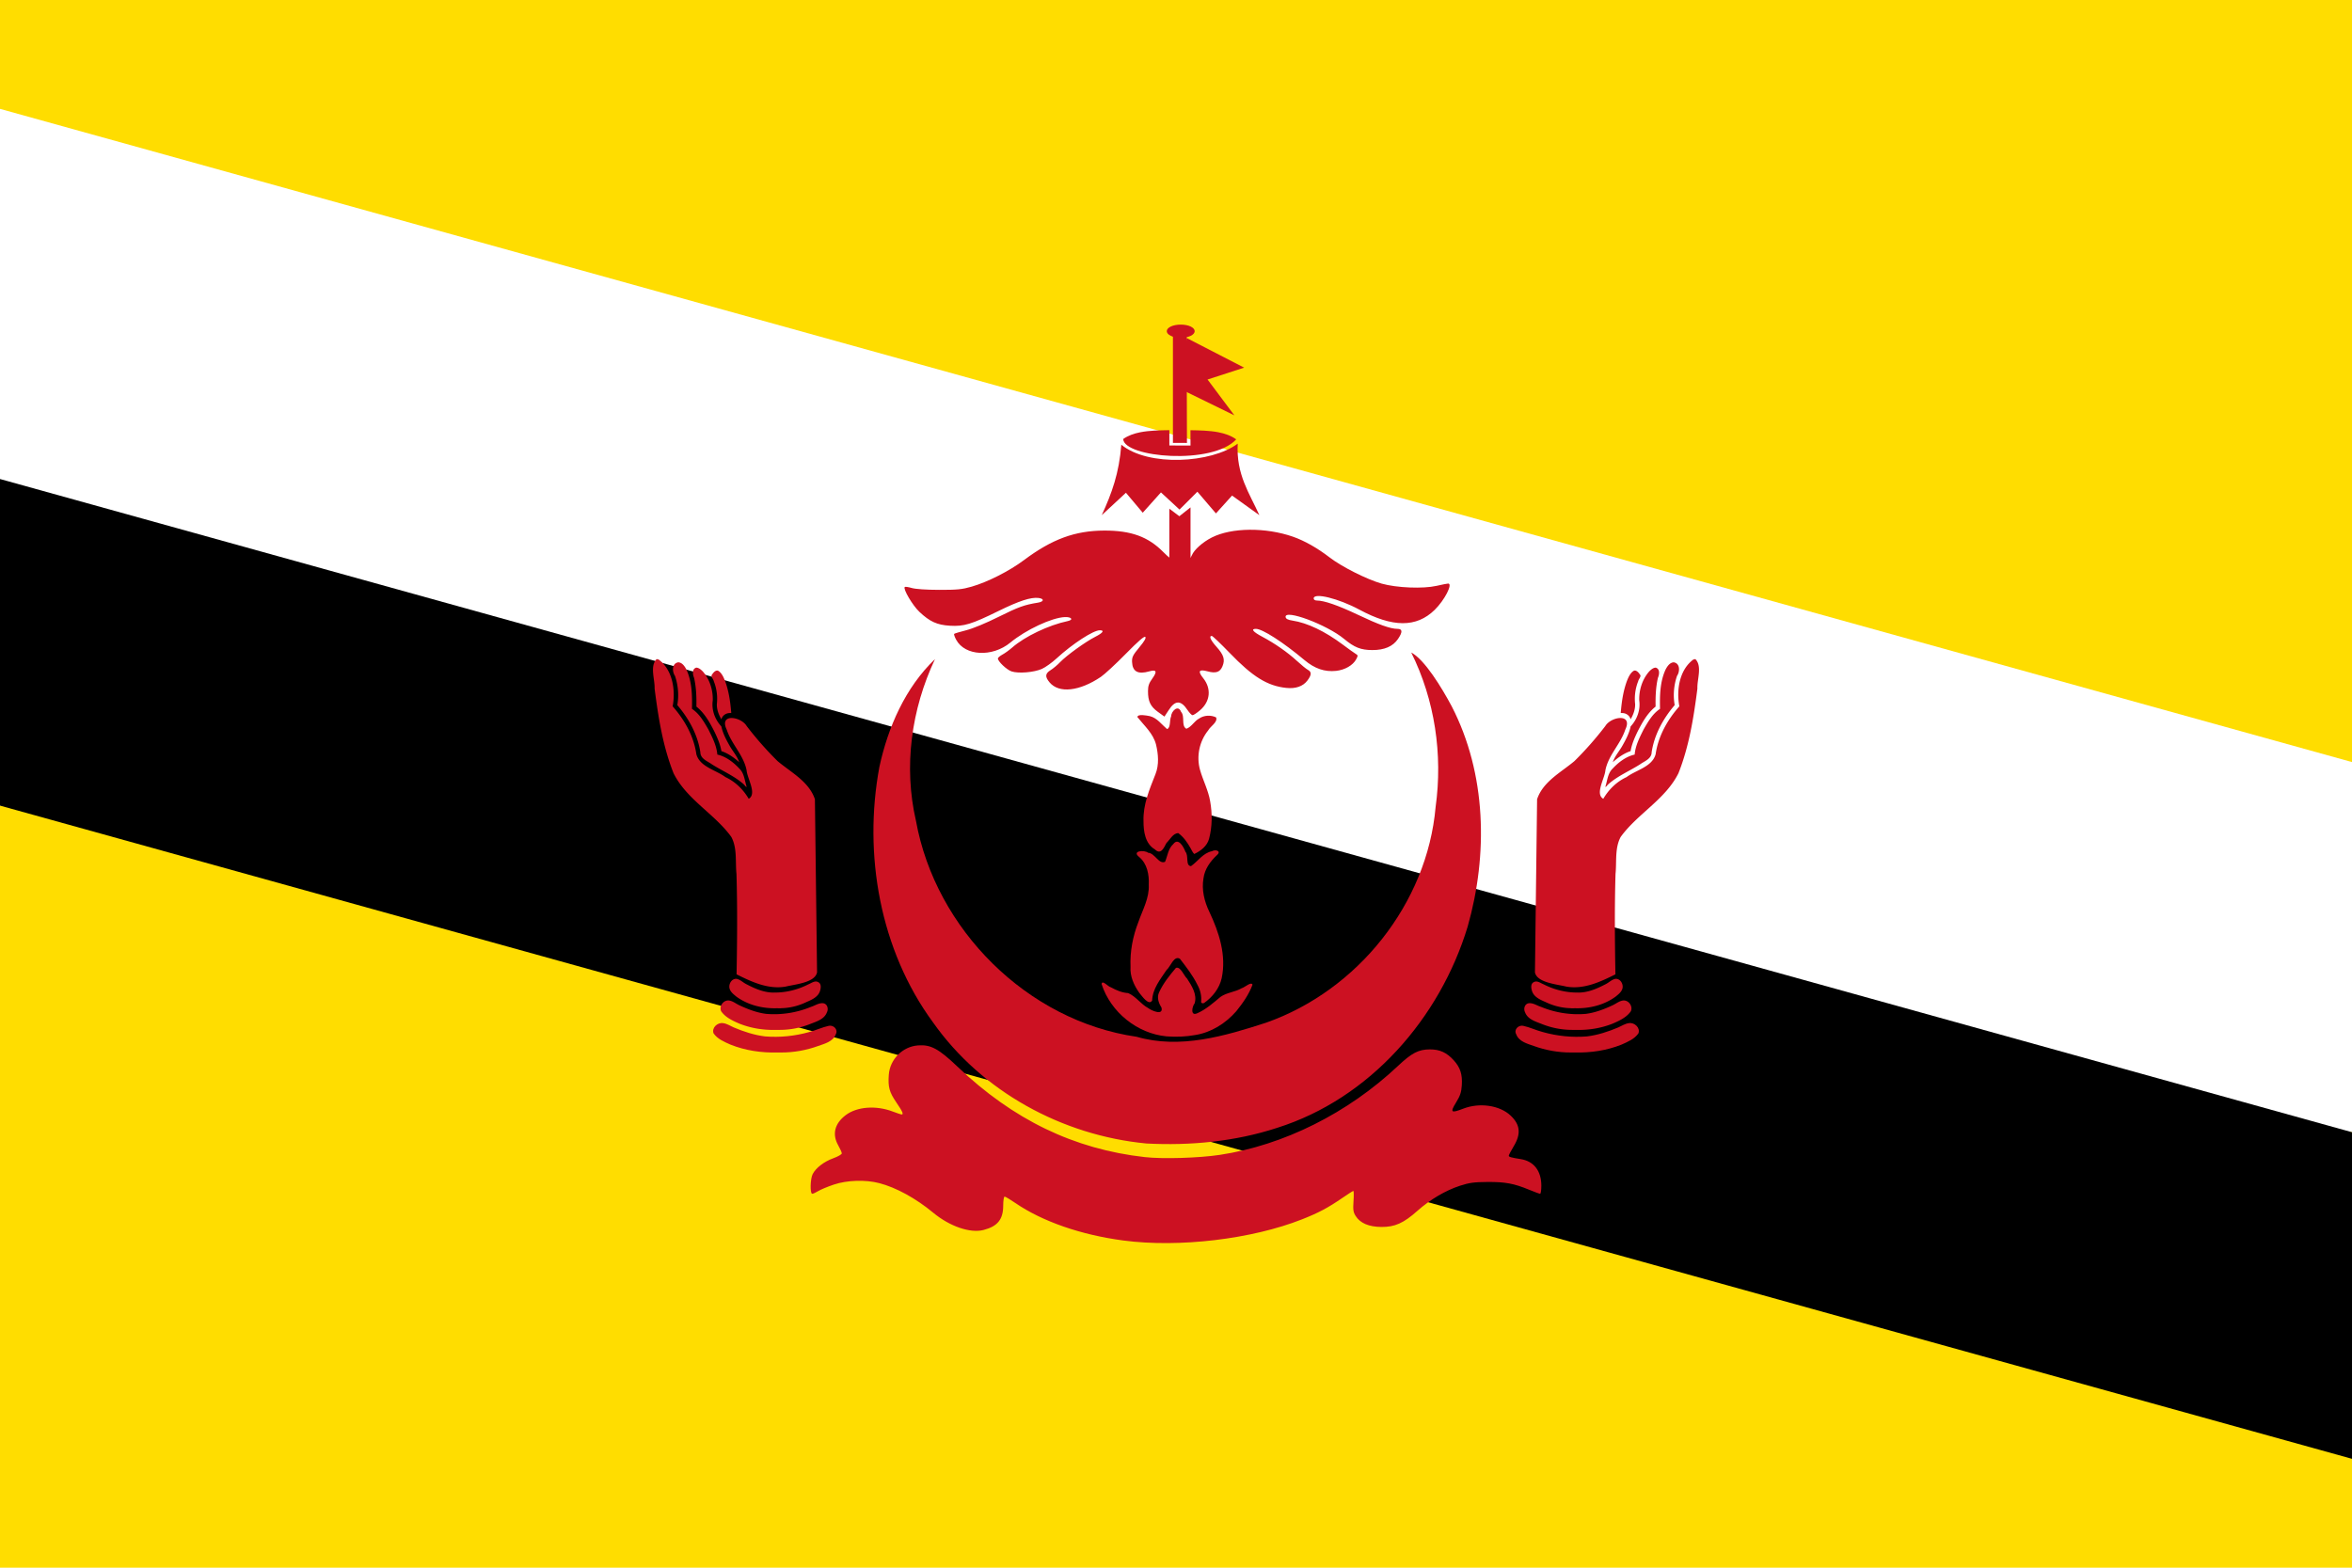 <svg version="1.1" xmlns="http://www.w3.org/2000/svg" xmlns:xlink="http://www.w3.org/1999/xlink" width="144" height="96" viewBox="0 0 1080 720">
<style><![CDATA[.B{fill:#fd0}.C{fill:#c12}]]></style>
	<g>
		<path class="B" d="m0 0h1080v720h-1080z"/>
		<path d="m0 50v320l1080 150v-170z" fill="#fff"/>
		<path d="m0 220v150l1080 300v-150z"/>
		</g>
	<g class="C" transform="translate(-180)">
		<path d="m695.74 569.72c-19.36-2.57-37.11-8.73-49.44-17.17-2.39-1.64-4.64-2.98-4.99-2.98-0.36 0-0.65 1.82-0.65 4.07 0 6.37-2.56 9.58-9 11.25-6.16 1.6-15.56-1.63-23.18-7.95-7.89-6.55-17-11.55-24.71-13.55-6.35-1.66-14.78-1.39-20.87 0.65-2.83 0.95-6.05 2.29-7.17 2.98-1.11 0.69-2.36 1.25-2.76 1.25-1.08 0-0.93-6.85 0.2-9.04 1.49-2.87 5.16-5.7 9.44-7.26 2.16-0.79 3.93-1.8 3.93-2.25s-0.73-2.1-1.62-3.65c-2.9-5.08-1.71-10 3.35-13.87 5.18-3.96 13.95-4.64 21.7-1.69 1.95 0.74 3.77 1.35 4.04 1.35 1.02 0 0.4-1.43-2.41-5.52-3.24-4.74-3.88-7.08-3.48-12.72 0.52-7.14 6.34-12.98 13.47-13.5 5.82-0.42 9.44 1.54 18.03 9.72 25.65 24.46 53.54 37.94 86.07 41.59 8.21 0.92 24.73 0.43 34.42-1.03 29.27-4.41 58.76-19.13 81.79-40.82 6.38-6.01 9.45-7.6 14.68-7.62 4.55-0.02 7.74 1.45 11 5.05 2.97 3.3 3.98 6.43 3.66 11.44-0.21 3.21-0.73 4.79-2.64 7.9-2.82 4.59-2.34 5.01 3.24 2.85 7.54-2.94 16.83-1.58 21.84 3.18 4.41 4.19 4.83 8.38 1.4 14.06-1.25 2.08-2.27 4.03-2.27 4.34 0 0.57 0.95 0.84 5.53 1.58 5.99 0.96 9.42 5.41 9.42 12.21 0 2.04-0.25 3.7-0.56 3.7-0.3 0-2.57-0.83-5.04-1.85-6.98-2.88-10.95-3.62-19.11-3.57-6.21 0.04-8.35 0.33-12.68 1.74-6.63 2.17-13.72 6.35-19.5 11.5-6.37 5.68-10.38 7.47-16.58 7.42-5.76-0.06-9.7-1.73-11.78-5.02-1.11-1.76-1.27-2.83-1-6.81 0.18-2.59 0.14-4.71-0.07-4.71-0.22 0-2.46 1.42-4.99 3.17-6.64 4.56-10.87 6.82-18.47 9.83-23.18 9.17-56.63 13.14-82.24 9.75zm10.6-44.55c-38.58-3.703-75.494-23.798-97.939-55.657-24.37-33.235-32.05-77.117-24.611-117.24 3.953-18.267 11.929-36.546 25.544-49.554-10.85 23.003-14.516 49.369-8.73 74.29 8.989 49.753 51.036 91.87 101.34 99.156 19.9 5.761 40.487-0.324 59.496-6.493 41.935-14.779 73.879-54.583 77.777-99.079 3.336-24.078-0.36-49.114-11.207-70.916 6.183 3.269 13.987 16.087 18.589 24.707 16.003 31.003 16.734 68.155 7.313 101.24-12.78 42.097-44.965 78.978-87.511 92.382-19.308 6.308-39.842 8.231-60.058 7.168z"/>
		<g id="A" class="C">
			<path d="m512.02 469.9c-2.528-0.396-5.316 2.092-4.363 4.697 1.823 2.633 4.964 3.92 7.798 5.18 6.792 2.722 14.179 3.782 21.471 3.606-2.513-6e-3 0.863 0.026 1.802-1e-3 5.774 0.017 11.516-1.023 16.944-2.98 3.018-1.061 6.864-2.024 8.101-5.363 1.207-2.174-0.98-4.346-3.186-3.911-3.071 0.671-5.943 2.064-8.99 2.858-6.572 1.853-13.494 2.57-20.303 2.012-4.979-0.608-9.804-2.2-14.41-4.143-1.597-0.705-3.096-1.732-4.865-1.954z"/>
			<path d="m514.83 459.52c-2.556-0.381-4.758 2.561-3.692 4.908 1.965 2.848 5.267 4.365 8.356 5.699 5.371 2.149 11.204 3.047 16.975 2.875-2.192-6e-3 0.753 0.026 1.565-1e-3 4.907 6e-3 9.788-0.964 14.325-2.831 2.773-1.079 6.169-2.125 7.324-5.177 0.896-1.677 0.213-4.116-1.9-4.248-1.929-0.095-3.593 1.132-5.378 1.683-6.485 2.682-13.622 3.818-20.614 3.215-4.357-0.561-8.519-2.168-12.47-4.031-1.485-0.717-2.821-1.836-4.491-2.092zm3.45-9.95c-2.191-0.263-3.698 2.209-3.329 4.182 0.327 1.733 1.882 2.898 3.169 3.961 5.329 3.897 12.083 5.557 18.626 5.34-2.542-9e-3 3.409 0.042 1.595-7e-3 4.144-0.017 8.238-1.031 11.966-2.825 2.489-1.082 5.412-2.336 6.25-5.177 0.401-1.324 0.652-3.227-0.841-3.97-1.564-0.874-3.117 0.47-4.539 1.016-4.789 2.437-10.125 3.793-15.507 3.768-4.651 0.157-9.033-1.799-13.068-3.907-1.464-0.746-2.671-2.042-4.321-2.38zm-36.75-146.87c-3.257 3.261-0.77 9.271-0.946 13.543 1.688 13.158 3.785 26.484 8.697 38.87 6.015 12.102 18.791 18.573 26.533 29.268 2.768 5.155 1.785 11.355 2.368 16.994 0.458 15.366 0.316 30.743 0.047 46.111 6.939 3.482 14.474 6.986 22.456 5.647 4.731-1.13 13.512-1.833 14.496-6.544l-0.983-79.506c-2.69-8.118-10.951-12.32-17.129-17.514-5.099-5.026-9.844-10.435-14.188-16.099-2.622-4.418-12.868-6.009-9.161 1.676 2.173 6.654 7.72 11.61 9.109 18.602 0.303 3.832 4.878 10.879 0.973 13.114-2.484-4.222-6.082-7.815-10.682-9.957-4.432-3.304-11.759-4.68-13.359-10.517-1.175-8.28-5.415-15.782-10.887-21.986 1.41-7.437 5e-3 -16.737-6.423-21.49l-0.921-0.213zm9.91 1.49c-2.963 0.478-2.862 4.254-1.491 6.239 1.458 4.288 1.855 8.945 1.066 13.409 5.267 6.166 9.347 13.543 10.576 21.64 0.03 3.044 3.233 4.051 5.309 5.555 4.871 3.102 10.348 5.351 14.686 9.233 0.913 0.976 1.602 2.027 0.957 0.035-0.677-2.546-1.025-5.358-3.021-7.285-2.735-2.939-6.15-5.563-10.133-6.459-0.332-4.114-2.291-7.893-4.102-11.532-2.007-3.479-4.103-7.207-7.541-9.463 0.138-6.098 0.038-12.495-2.586-18.122-0.77-1.445-1.903-3.163-3.72-3.25zm8.29 2.43c-2.064 0.613-1.67 3.159-1.016 4.716 0.989 4.316 1.144 8.773 1.063 13.184 3.791 3 6.162 7.35 8.322 11.586 1.353 2.83 2.637 5.752 3.156 8.865 3.076 1.019 5.767 2.946 8.171 5.077-0.953-2.882-3.077-5.113-4.504-7.744-1.552-2.737-3.034-5.591-3.69-8.692-2.958-3.158-4.587-7.63-3.941-11.952 0.133-4.776-1.409-9.711-4.606-13.311-0.805-0.793-1.766-1.669-2.954-1.73zm9.43 1.35c-1.122 0.198-1.805 1.266-2.406 2.137-0.232 0.873 0.838 1.811 1.008 2.76a21.77 21.77 0 0 1 1.416 10.426c-0.086 2.502 0.809 4.946 2.084 7.065 0.368-1.563 1.816-2.686 3.386-2.841 0.571-0.1 1.411 0.188 1.078-0.683-0.399-4.785-1.128-9.598-2.801-14.119-0.648-1.615-1.384-3.315-2.784-4.42-0.284-0.202-0.623-0.375-0.982-0.325z"/>
			</g>
		<use transform="matrix(-1,0,0,1,1440,0)" width="100%" height="100%" xlink:href="#A"/>
			<path d="m715.67 475.98c-13.493-1.285-25.667-11.12-29.829-24 0.224-2.219 2.987 1.241 4.292 1.474 2.45 1.361 5.1 2.48 7.921 2.654 3.557 1.529 5.756 5.035 9.152 6.863 1.576 1.228 7.154 3.641 6.118-0.264-1.307-2.04-2.206-4.624-1.081-6.961 1.892-4.15 4.802-7.764 7.731-11.226 2.153-0.72 3.594 3.526 5.134 4.957 2.131 3.279 4.7 7.279 3.447 11.352-1.22 1.509-2.022 6.047 1.241 4.522 4.021-1.769 7.316-4.742 10.651-7.517 2.918-2.038 6.654-2.182 9.712-3.97 1.418-0.359 4.371-3.195 4.986-1.623-1.676 4.488-4.482 8.507-7.482 12.211-4.859 5.55-11.432 9.725-18.786 10.902-4.346 0.796-8.806 0.964-13.207 0.627zm15.86-15.76c0.297-2.708-0.32-5.474-1.703-7.935-2.123-4.326-5.121-8.166-8.046-11.961-2.757-1.615-4.287 3.658-6.12 5.171-2.857 4.277-6.443 8.656-6.617 14.036-1.607 2.501-4.604-2.041-5.896-3.536-2.467-3.491-4.336-7.621-4.03-11.987-0.292-7.036 1.057-14.041 3.62-20.581 1.935-5.583 5.076-11.006 4.756-17.105 0.224-4.591-0.707-9.658-4.426-12.745-3.538-2.776 2.292-3.367 4.143-1.928 3.169 0.213 4.883 5.448 7.777 4.152 1.153-2.735 1.382-5.997 3.76-8.13 2.334-3.196 4.773 1.356 5.572 3.488 1.647 1.872-0.093 6.507 2.582 6.628 3.206-2.247 5.492-6.023 9.592-6.845 1.662-0.948 4.503-0.127 2.311 1.785-3.034 2.844-5.626 6.4-6.179 10.631-0.928 5.307 0.399 10.69 2.712 15.47 4.447 9.39 7.885 19.996 5.636 30.444-1.043 4.644-4.198 8.645-8.031 11.341-0.485 0.293-1.25 0.272-1.413-0.395zm-4.8-70.59c-1.456-2.624-3.224-5.21-5.673-6.995-2.381-5e-3 -3.851 2.998-5.468 4.572-1.134 2.11-2.512 5.639-5.305 2.88-4.444-2.593-5.231-8.275-5.202-12.958-0.28-7.591 2.777-14.674 5.492-21.587 1.727-4.328 1.302-9.199 0.248-13.634-1.327-5.092-5.414-8.623-8.56-12.595 0.214-1.536 4.235-0.697 5.748-0.405 3.359 0.851 5.366 3.825 7.87 5.926 1.782-0.539 1.054-4.139 1.884-5.833 0.061-2.382 3.233-5.523 4.541-2.112 1.959 2.167-0.063 6.464 2.469 7.814 2.411-0.893 3.601-3.528 5.867-4.72 2.23-1.52 5.378-1.69 7.778-0.496 0.845 2.213-2.64 4.055-3.65 5.977-4.052 5.006-5.476 11.91-3.74 18.112 1.376 4.865 3.813 9.406 4.655 14.434 1.013 5.652 0.979 11.589-0.484 17.159-0.875 3.382-3.802 5.64-6.826 7.045-0.746-0.694-1.139-1.714-1.644-2.583zm-15.12-62.74c-3.36-2.46-4.47-4.81-4.47-9.46 0-2.38 0.44-3.67 2.01-5.83 2.31-3.2 1.89-4.21-1.38-3.27-5.26 1.51-7.77 0.13-7.95-4.35-0.08-2.19 0.38-3.12 3.33-6.66 2.36-2.84 3.22-4.33 2.75-4.8-0.46-0.46-3.25 1.96-8.98 7.79-4.57 4.65-9.71 9.4-11.42 10.56-9.84 6.64-19.24 7.67-23.53 2.56-2.2-2.61-2.08-4.08 0.46-5.66 1.17-0.72 3.14-2.38 4.39-3.69 2.95-3.07 11.74-9.41 16.1-11.61 3.54-1.79 4.38-3 2.08-3-2.98 0-12.54 6.22-19.79 12.88-2.13 1.97-5.2 4.16-6.81 4.87-3.62 1.6-10.73 2.19-13.89 1.15-2.23-0.74-6.3-4.58-6.3-5.95 0-0.36 0.93-1.16 2.06-1.77 1.13-0.6 3.16-2.07 4.5-3.24 5.8-5.09 16.79-10.33 25.51-12.16 2.77-0.58 1.75-1.98-1.34-1.84-5.99 0.26-17.88 5.83-24.98 11.69-8.32 6.86-20.87 6.21-24.91-1.29-0.7-1.29-1.11-2.5-0.91-2.69 0.19-0.19 2.66-0.93 5.49-1.65 3.06-0.77 9.12-3.28 14.91-6.17 9.11-4.54 11.81-5.51 18.08-6.52 2.82-0.45 2.97-1.83 0.23-2.15-3.53-0.42-8.94 1.35-18.5 6.05-12.28 6.04-15.72 7.08-22.19 6.7-5.9-0.36-9.23-1.87-14.02-6.4-3.13-2.97-7.57-10.51-6.7-11.38 0.21-0.21 1.65 0 3.2 0.45 1.72 0.51 6.65 0.85 12.59 0.86 8.31 0.02 10.52-0.2 14.95-1.48 7.41-2.14 17.26-7.15 24-12.18 12.89-9.64 23.4-13.51 36.8-13.57 12.37-0.05 20.24 2.81 27.21 9.88 2.36 2.39 4.37 3.94 4.7 3.61 0.31-0.31 0.65-4.49 0.75-9.29 0 0 3.64-0.35 4.41 0.67 0 7.79 0.09 8.4 1.22 8.4 0.74 0 1.53-0.76 2.02-1.94 1.06-2.55 4.98-6.04 9.17-8.16 9.05-4.59 24.71-4.73 37.29-0.34 5.3 1.86 11.18 5.18 16.78 9.5 5.62 4.32 17.11 10.1 23.9 12.03 6.87 1.95 18.98 2.44 25.19 1.03 2.56-0.58 4.96-1.06 5.34-1.06 2.29 0-1.61 7.63-6.19 12.1-8.37 8.18-19.26 8.14-34.58-0.12-9.55-5.14-20.97-7.95-20.97-5.15 0 0.58 0.6 0.97 1.49 0.97 3.32 0 9.73 2.23 18.67 6.47 9.67 4.6 15.1 6.54 18.32 6.54 2.34 0 2.41 1.45 0.23 4.65-2.31 3.41-6.23 5.1-11.77 5.09-5.29-0.02-8.23-1.18-12.96-5.11-7.91-6.58-27.62-13.92-26.86-10 0.15 0.78 1.1 1.26 3.13 1.57 6.86 1.05 14.91 4.89 23.15 11.06 2.54 1.91 5.18 3.79 5.85 4.19 1.13 0.66 1.15 0.86 0.26 2.53-1.48 2.76-5.21 4.9-9.25 5.32-5.23 0.54-9.78-1.02-14.49-4.96-9.94-8.32-19.31-14.34-22.31-14.34-2.45 0-1.35 1.35 2.97 3.64 5.68 3.01 11.52 7.08 15.82 11.03 2.03 1.88 4.32 3.74 5.08 4.15 1.8 0.96 1.73 2.37-0.25 4.96-2.02 2.64-5.36 3.8-9.69 3.34-8.64-0.91-15.38-5.08-25.97-16.07-4.14-4.29-7.83-7.8-8.21-7.8-1.41 0-0.58 1.91 2.15 4.97 3.38 3.78 4.03 5.91 2.75 8.98-1.13 2.72-3.01 3.35-6.87 2.31-3.95-1.07-4.57-0.1-1.98 3.12 3.86 4.81 3.29 10.7-1.44 14.75-1.47 1.25-3.01 2.28-3.43 2.28-0.41 0-1.45-1.07-2.32-2.38-3.04-4.62-5.71-4.59-8.67 0.08-1.03 1.63-1.9 2.95-1.93 2.94-0.04-0.01-1.43-1.01-3.08-2.23z"/>
			<path d="m726.67 233.03-5.13 4.06-4.6-3.47v27.74l9.73 0.12zm-31.78-28.78c-1.02 13.11-4.35 22.26-8.98 32.35l11.1-10.29 7.72 9.17 8.36-9.33 8.53 7.88 8.2-8.2 8.52 9.97 7.4-8.2 12.54 9c-4.55-10.09-10.71-18.64-9.94-32.84-12.15 9.03-41.02 10.66-53.45 0.49zm22.06-6.69c-4.46 0.08-9.16 0.14-13.39 0.97-2.93 0.58-5.59 1.53-7.81 3.1 0.36 8.53 41 12.09 51.9 0.16-2.29-1.67-5.09-2.66-8.17-3.26-4.07-0.79-8.57-0.87-12.84-0.94l0.02 7.04-9.71-0.03zm7.95-43.59-6.31 0.05v49.38l6.44 0.03z"/>
			<path d="m724.89 155.24-2.41 23.64 24.32 11.88-12.31-16.46 16.81-5.45z"/>
			<path d="m722.18 149.08c-3.69 0-6.42 1.38-6.42 3.02s2.73 3.03 6.42 3.03 6.4-1.39 6.4-3.03-2.71-3.02-6.4-3.02z"/>
			</g>
	</svg>